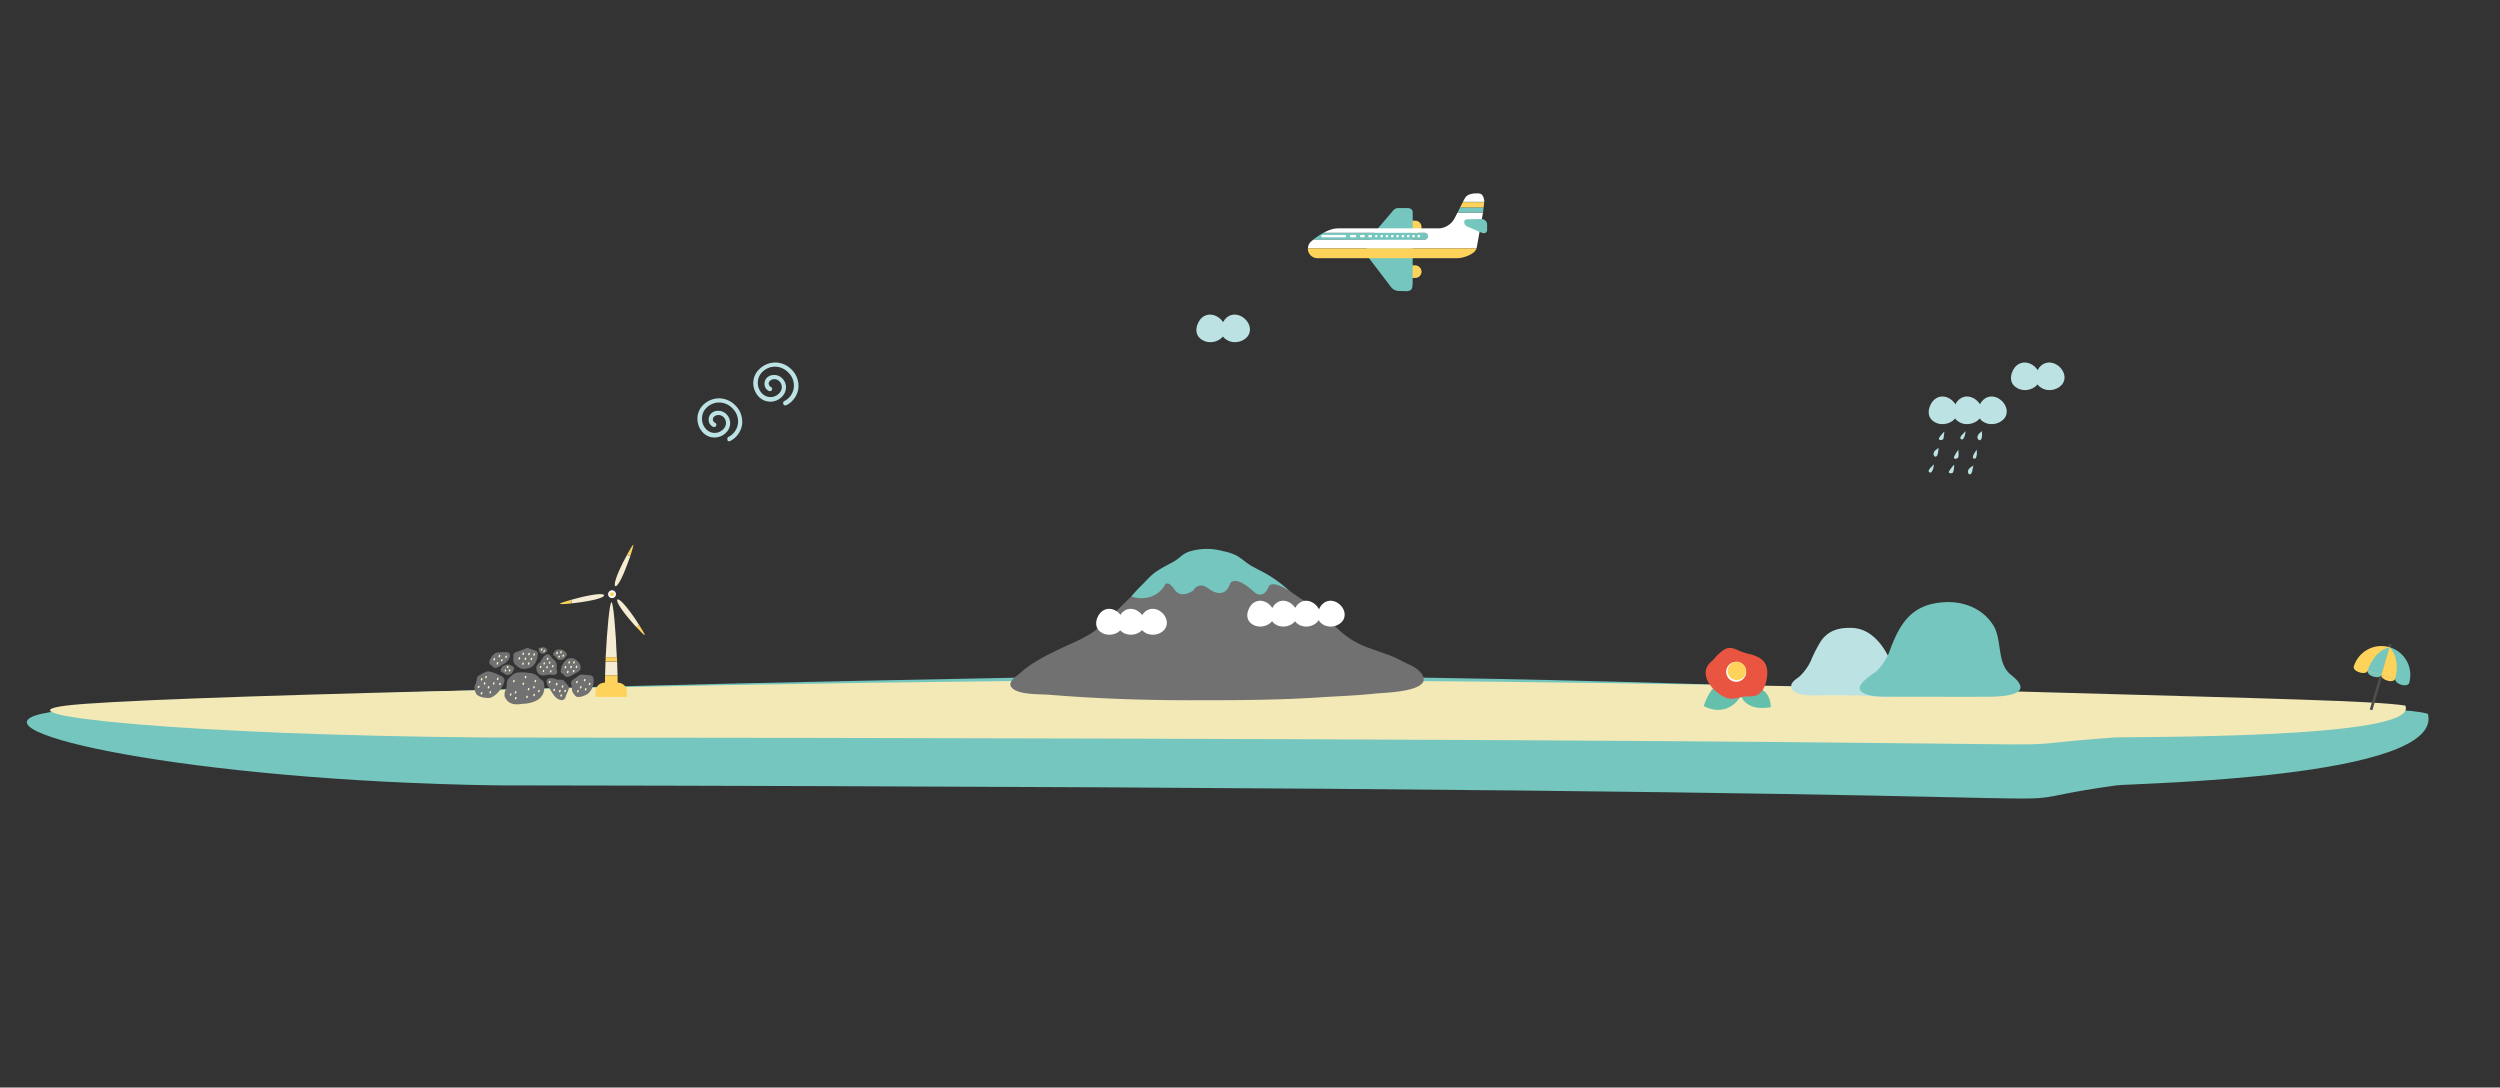 <svg xmlns="http://www.w3.org/2000/svg" viewBox="0 0 1200 522">
  <rect x="0" y="0" width="1200" height="522" fill="#333333" stroke="none"/>
  <defs>
    <style>
      .cls-1 {
        fill: rgba(255,254,240,0);
      }

      .cls-2 {
        fill: #74c6be;
      }

      .cls-3 {
        fill: #f2e9b6;
      }

      .cls-4 {
        fill: #727171;
      }

      .cls-5 {
        fill: #fff;
      }

      .cls-6 {
        fill: #bce2e3;
      }

      .cls-7 {
        fill: #f5ecd3;
      }

      .cls-8 {
        fill: #fdd35c;
      }

      .cls-9 {
        fill: #fbf6d2;
      }

      .cls-10 {
        fill: #4d4d4d;
      }

      .cls-11 {
        fill: #64c0ab;
      }

      .cls-12 {
        fill: #ea5541;
      }
    </style>
  </defs>
  <g id="그룹_673" data-name="그룹 673" transform="translate(-100.233 -651)">
    <path id="패스_3035" data-name="패스 3035" class="cls-1" d="M0,0H1200V522H0Z" transform="translate(100.233 651)"/>
    <path id="패스_2891" data-name="패스 2891" class="cls-2" d="M500.951.2c-16.875.1-31.641.408-46.407.611C294.23,3.872,23.3,9.678-12.562,18.135c-35.86,8.354,70.245,32.1,217.9,34.342,906.631,1.334,681.091,13.55,778.123,0,6.953-.976,157.546-3.151,149.48-34.342-14.89-4.333-69.817-1.04-189.02-7.437C838.453,4.89,663.373-1.222,500.951.2Z" transform="translate(132.691 975.494)"/>
    <path id="패스_2890" data-name="패스 2890" class="cls-3" d="M502.181.1c-16.916.053-31.718.214-46.519.32C294.958,2.027,39.1,7.742,3.154,12.176c-35.947,4.38,54.681,14.159,202.7,15.334,908.836.7,682.748,7.1,780.016,0,6.969-.512,148.027,1.019,139.941-15.334-14.926-2.272-60.084-3.216-179.578-6.57C840.5,2.561,665-.644,502.181.1Z" transform="translate(128.947 977.494)"/>
    <g id="그룹_584" data-name="그룹 584" transform="translate(585.156 914.461)">
      <g id="그룹_581" data-name="그룹 581" transform="translate(0.043 0.012)">
        <path id="패스_3003" data-name="패스 3003" class="cls-4" d="M198.431,64.377a4.462,4.462,0,0,0-1.172-3.515c-2.409-3.125-5.729-3.971-9.114-5.794-5.663-2.994-6.38-2.864-12.434-5.078-2.278-.846-4.687-1.627-6.9-2.6a40.333,40.333,0,0,1-14.386-10.871c-4.947-5.989-14.256-10.546-20.441-15.3a44.52,44.52,0,0,0-9.83-6.184c-3.255-1.3-2.278-1.758-5.4-3.19-2.669-1.237-3.776-3.125-6.38-4.492C99.874.843,85.1,2.6,73.575,10.217,68.3,13.732,64.005,18.093,59.449,22.65,54.7,27.4,47.926,33.912,42.979,38.534c-4.947,4.557-12.043,7.291-18.032,10.09-6.965,3.32-14.191,6.77-19.92,11.913C3.4,61.969-1.157,64.768.34,67.242c2.539,4.166,13.931,3.58,17.9,3.906,22.589,1.888,45.7,2.669,68.352,2.669,20.506,0,41.206,0,61.712-1.367,8.918-.586,17.837-.846,26.755-1.823C178.381,70.236,197.129,69.976,198.431,64.377Z" transform="translate(-0.043 -1.176)"/>
        <path id="패스_3004" data-name="패스 3004" class="cls-2" d="M89.4,22.723c-.26.325,9.634,3.711,15.623-4.622,0,0,1.107-4.362,5.273,1.758,0,0,2.6,4.231,8.723.13,0,0,2.409-4.687,7.356-.911,0,0,7.551,6.119,10.35-2.474,0,0,2.083-4.362,10.806,3.45,0,0,4.622,5.338,7.681-1.823,0,0,.716-3.776,9.83,1.823A60.758,60.758,0,0,0,151.7,10.68c-1.367-.651-3.841-2.018-5.143-2.734-2.213-1.367-4.1-3.125-6.314-4.492A23.635,23.635,0,0,0,133.4,1.111a28.5,28.5,0,0,0-16.339.2c-3.58,1.237-4.557,3.255-7.877,5.078-2.734,1.5-5.078,2.6-7.681,4.362-2.994,1.953-5.012,4.557-7.551,7.03A55.451,55.451,0,0,0,89.4,22.723Z" transform="translate(-31.228 -0.012)"/>
      </g>
      <g id="그룹_582" data-name="그룹 582" transform="translate(41.237 28.764)">
        <path id="패스_3005" data-name="패스 3005" class="cls-5" d="M75.742,53.371c-1.562,2.864-6.054,4.3-9.569,2.409-4.882-2.669-2.474-8.463-.26-10.22,5.143-4.362,12.694,2.539,9.83,7.812" transform="translate(-63.323 -44.179)"/>
        <path id="패스_3006" data-name="패스 3006" class="cls-5" d="M91.642,53.371c-1.562,2.864-6.054,4.3-9.569,2.409-4.882-2.669-2.474-8.463-.26-10.22,5.078-4.362,12.694,2.539,9.83,7.812" transform="translate(-68.873 -44.179)"/>
        <path id="패스_3007" data-name="패스 3007" class="cls-5" d="M107.842,53.371c-1.562,2.864-6.054,4.3-9.569,2.409-4.882-2.669-2.474-8.463-.26-10.22,5.143-4.362,12.694,2.539,9.83,7.812" transform="translate(-74.527 -44.179)"/>
      </g>
      <g id="그룹_583" data-name="그룹 583" transform="translate(113.775 24.884)">
        <path id="패스_3008" data-name="패스 3008" class="cls-5" d="M187.088,47.385c-1.562,2.8-6.054,4.3-9.5,2.409-4.882-2.669-2.409-8.4-.26-10.22,5.078-4.3,12.629,2.539,9.765,7.812" transform="translate(-174.755 -38.219)"/>
        <path id="패스_3009" data-name="패스 3009" class="cls-5" d="M204.088,47.385c-1.562,2.8-6.054,4.3-9.5,2.409-4.882-2.669-2.409-8.4-.26-10.22,5.012-4.3,12.564,2.539,9.765,7.812" transform="translate(-180.688 -38.219)"/>
        <path id="패스_3010" data-name="패스 3010" class="cls-5" d="M220.977,47.385c-1.562,2.8-6.054,4.3-9.5,2.409-4.882-2.669-2.474-8.4-.26-10.22,5.078-4.3,12.629,2.539,9.765,7.812" transform="translate(-186.576 -38.219)"/>
        <path id="패스_3011" data-name="패스 3011" class="cls-5" d="M238.977,47.385c-1.562,2.8-6.054,4.3-9.5,2.409-4.882-2.669-2.474-8.4-.26-10.22,5.078-4.3,12.629,2.539,9.765,7.812" transform="translate(-192.858 -38.219)"/>
      </g>
    </g>
    <g id="그룹_461" data-name="그룹 461" transform="translate(1025.931 825)">
      <g id="그룹_459" data-name="그룹 459">
        <path id="패스_2427" data-name="패스 2427" class="cls-6" d="M13.3,26.1c-1.7,3-6.5,4.6-10.2,2.6-5.2-2.8-2.6-9-.3-10.9,5.4-4.7,13.5,2.7,10.5,8.3"/>
        <path id="패스_2428" data-name="패스 2428" class="cls-6" d="M25.1,26.1c-1.7,3-6.5,4.6-10.2,2.6-5.2-2.8-2.6-9-.3-10.9,5.4-4.7,13.5,2.7,10.5,8.3"/>
        <path id="패스_2429" data-name="패스 2429" class="cls-6" d="M36.9,26.1c-1.7,3-6.5,4.6-10.2,2.6-5.2-2.8-2.6-9-.3-10.9,5.4-4.7,13.5,2.7,10.5,8.3"/>
        <path id="패스_2430" data-name="패스 2430" class="cls-6" d="M16.7,36.6l-.2.2a.791.791,0,0,1-1.2-.9,4.177,4.177,0,0,1,1.1-1.5,17.383,17.383,0,0,0,1.3-1.5c-.1.1,0,.4,0,.5a5.853,5.853,0,0,1-.2,1.3,5.449,5.449,0,0,1-.8,1.9"/>
        <path id="패스_2431" data-name="패스 2431" class="cls-6" d="M25.9,32.8c-1.1.9-2.5,1.7-2.4,3.3a1.4,1.4,0,0,0,.9,1.2c1.3.1,1.3-2.2,1.3-2.9-.1-.4-.1-1.4.2-1.6"/>
        <path id="패스_2432" data-name="패스 2432" class="cls-6" d="M7.6,33.2c0-.3-2.5,2.7-2.6,3.1-.4,1.1,1.5,1.2,2,.5.4-.6.4-2.1.6-3.6"/>
        <path id="패스_2433" data-name="패스 2433" class="cls-6" d="M22.8,45.7c-.1.1-.1.2-.2.2a.734.734,0,0,1-1.3-.6,3.63,3.63,0,0,1,.7-1.7,16.179,16.179,0,0,0,1-1.8c0,.1.1.4.1.5a5.7,5.7,0,0,1,.1,1.3,7.117,7.117,0,0,1-.4,2.1"/>
        <path id="패스_2434" data-name="패스 2434" class="cls-6" d="M5,40.9c-1.2.8-2.6,1.5-2.6,3.1,0,.4.4,1.2.8,1.2,1.2.2,1.4-2.1,1.5-2.8,0-.2,0-1.3.3-1.5"/>
        <path id="패스_2435" data-name="패스 2435" class="cls-6" d="M14.3,41.9a16.793,16.793,0,0,0-2.1,3.5c-.2,1.2,1.6.9,2,.2.4-.8.2-2.3.1-3.7"/>
        <path id="패스_2436" data-name="패스 2436" class="cls-6" d="M1.5,52.5l-.2.2a.791.791,0,0,1-1.2-.9,4.177,4.177,0,0,1,1.1-1.5,17.383,17.383,0,0,0,1.3-1.5c-.1.1,0,.4,0,.5a5.853,5.853,0,0,1-.2,1.3,4.552,4.552,0,0,1-.8,1.9"/>
        <path id="패스_2437" data-name="패스 2437" class="cls-6" d="M21.7,49.4c-1.2.7-2.7,1.4-2.8,3,0,.4.3,1.2.7,1.3,1.2.2,1.5-2,1.6-2.7.1-.3.2-1.4.5-1.6"/>
        <path id="패스_2438" data-name="패스 2438" class="cls-6" d="M12.3,49.1c0-.3-2.4,2.8-2.5,3.2-.4,1.1,1.5,1.1,2,.4a11.066,11.066,0,0,0,.5-3.6"/>
      </g>
      <g id="그룹_460" data-name="그룹 460">
        <path id="패스_2439" data-name="패스 2439" class="cls-6" d="M52.8,9.8c-1.7,3-6.5,4.6-10.2,2.5-5.2-2.8-2.6-9-.3-10.9,5.5-4.5,13.6,2.8,10.5,8.4"/>
        <path id="패스_2440" data-name="패스 2440" class="cls-6" d="M64.6,9.8c-1.7,3-6.5,4.6-10.2,2.5-5.2-2.8-2.6-9-.3-10.9,5.5-4.5,13.6,2.8,10.5,8.4"/>
      </g>
    </g>
    <g id="그룹_488" data-name="그룹 488" transform="translate(434.807 825)">
      <g id="그룹_486" data-name="그룹 486">
        <path id="패스_2636" data-name="패스 2636" class="cls-6" d="M42.4,20.6a.9.9,0,0,0,.5-.1,10.76,10.76,0,0,0,5.7-7.7,10.987,10.987,0,0,0-3.2-9.4A10.987,10.987,0,0,0,37.5,0h0a11.113,11.113,0,0,0-7.6,3.2A9.074,9.074,0,0,0,27,10.1a9.633,9.633,0,0,0,3.1,6.8,7.748,7.748,0,0,0,10.6-.4,6.423,6.423,0,0,0,2-4.4,6.029,6.029,0,0,0-1.8-4.5A5.347,5.347,0,0,0,36.8,6a4.6,4.6,0,0,0-3.6,1.7,4.279,4.279,0,0,0-.7,3.5,3.575,3.575,0,0,0,2.1,2.5,1.158,1.158,0,0,0,1.4-.6,1.158,1.158,0,0,0-.6-1.4,1.622,1.622,0,0,1-.9-1.1A1.579,1.579,0,0,1,34.8,9a3.215,3.215,0,0,1,2.1-1,3.541,3.541,0,0,1,2.6,1,4,4,0,0,1,1.2,2.9,4.22,4.22,0,0,1-1.4,3,5.592,5.592,0,0,1-7.7.3,6.968,6.968,0,0,1-2.4-5.3,7.009,7.009,0,0,1,2.1-5.3A8.483,8.483,0,0,1,37.4,2h0a8.96,8.96,0,0,1,6.4,2.8,8.686,8.686,0,0,1,2.6,7.6,8.305,8.305,0,0,1-4.5,6.1,1.15,1.15,0,0,0-.5,1.4A1.041,1.041,0,0,0,42.4,20.6Z"/>
      </g>
      <g id="그룹_487" data-name="그룹 487">
        <path id="패스_2637" data-name="패스 2637" class="cls-6" d="M15.4,37.8a.9.9,0,0,0,.5-.1A10.76,10.76,0,0,0,21.6,30a10.987,10.987,0,0,0-3.2-9.4,10.987,10.987,0,0,0-7.9-3.4h0a11.113,11.113,0,0,0-7.6,3.2A9.266,9.266,0,0,0,.2,27.3a9.633,9.633,0,0,0,3.1,6.8,7.748,7.748,0,0,0,10.6-.4,6.423,6.423,0,0,0,2-4.4,6.029,6.029,0,0,0-1.8-4.5A5.347,5.347,0,0,0,10,23.2a4.6,4.6,0,0,0-3.6,1.7,4.279,4.279,0,0,0-.7,3.5,3.575,3.575,0,0,0,2.1,2.5,1.077,1.077,0,0,0,.8-2,1.622,1.622,0,0,1-.9-1.1A1.579,1.579,0,0,1,8,26.2a3.215,3.215,0,0,1,2.1-1,3.541,3.541,0,0,1,2.6,1,4,4,0,0,1,1.2,2.9,4.22,4.22,0,0,1-1.4,3,5.592,5.592,0,0,1-7.7.3,6.968,6.968,0,0,1-2.4-5.3,7.009,7.009,0,0,1,2.1-5.3,8.483,8.483,0,0,1,6.1-2.6h0A8.96,8.96,0,0,1,17,22a8.686,8.686,0,0,1,2.6,7.6,8.305,8.305,0,0,1-4.5,6.1,1.15,1.15,0,0,0-.5,1.4A.709.709,0,0,0,15.4,37.8Z"/>
      </g>
    </g>
    <g id="그룹_571" data-name="그룹 571" transform="translate(960.01 940.017)">
      <path id="패스_2892" data-name="패스 2892" class="cls-6" d="M9.5,28a24.153,24.153,0,0,1-5.4,7.6c-1.5,1.3-4.3,2.7-4.1,5,.5,5,11.9,4.1,15,4.1,6,0,12,0,18,.1,6.1,0,13.8,2,19.4-1,5.8-3.1-2.2-8.4-3.4-12C46.3,23.7,40,13,29.6,12.4c-6.4-.3-11.7,1-15.4,6.4A66.658,66.658,0,0,0,9.5,28Z"/>
      <path id="패스_2893" data-name="패스 2893" class="cls-2" d="M47.5,22.8a26.55,26.55,0,0,1-6.3,10.1c-1.9,1.8-12.4,7.6-6.6,10.7,4,2.1,10.2,1.7,14.6,1.8,1.8.1,3.7,0,5.5,0,13.7,0,27.3.1,41,0,6.3-.1,22-.9,9.9-10.4-7.1-5.5-4.2-16.6-8.5-23.7C92.3,3.4,83.4-.3,74.3,0,58.9.6,52.6,8.9,47.5,22.8Z"/>
    </g>
    <g id="그룹_574" data-name="그룹 574" transform="translate(369.002 912.476)">
      <path id="패스_2894" data-name="패스 2894" class="cls-5" d="M35.128,30.833a1.882,1.882,0,1,0,.927,2.495A1.906,1.906,0,0,0,35.128,30.833Z" transform="translate(-9.327 -8.81)"/>
      <path id="패스_2895" data-name="패스 2895" class="cls-7" d="M44.064,41.863c-3.635-4.775-5.06-5.274-5.417-4.989s-.214,1.782,3.421,6.557c1.711,2.209,3.849,4.7,5.631,6.7l1.354-1.069A81.1,81.1,0,0,0,44.064,41.863Z" transform="translate(-11.065 -10.575)"/>
      <path id="패스_2896" data-name="패스 2896" class="cls-7" d="M33.58,38.7c-.855,0-2.138,13.186-2.78,26.514h5.346C35.647,51.886,34.435,38.7,33.58,38.7Z" transform="translate(-8.848 -11.118)"/>
      <path id="패스_2897" data-name="패스 2897" class="cls-7" d="M30.4,85.257h5.987c-.071-2.138-.143-4.348-.214-6.557H30.614C30.543,80.838,30.471,83.119,30.4,85.257Z" transform="translate(-8.733 -22.608)"/>
      <path id="패스_2898" data-name="패스 2898" class="cls-7" d="M38.9,14.64c-2.352,5.488-2.138,6.985-1.711,7.2s1.639-.641,4.063-6.2c1.069-2.566,2.209-5.631,3.136-8.2L42.822,6.8C41.468,9.152,40.042,12.074,38.9,14.64Z" transform="translate(-10.607 -1.954)"/>
      <path id="패스_2899" data-name="패스 2899" class="cls-7" d="M16.481,36.425c5.916-1.14,6.985-2.209,6.914-2.637s-1.5-1-7.341.143c-2.708.5-5.916,1.354-8.553,2.067l.356,1.711C10.494,37.423,13.772,36.924,16.481,36.425Z" transform="translate(-2.155 -9.555)"/>
      <g id="그룹_573" data-name="그룹 573" transform="translate(-0.002 -0.003)">
        <g id="그룹_572" data-name="그룹 572">
          <path id="패스_2900" data-name="패스 2900" class="cls-8" d="M39.039,99.814V97.248A4.32,4.32,0,0,0,34.691,92.9H28.348A4.32,4.32,0,0,0,24,97.248v2.495H39.039Z" transform="translate(-6.893 -26.685)"/>
          <path id="패스_2901" data-name="패스 2901" class="cls-8" d="M55.463,58.889c.214-.143-1-2.281-2.708-4.989L51.4,54.969C53.538,57.321,55.32,59.032,55.463,58.889Z" transform="translate(-14.764 -15.482)"/>
          <path id="패스_2902" data-name="패스 2902" class="cls-8" d="M30.3,93.673h6.13c0-1.853,0-3.778-.071-5.773H30.371C30.3,89.9,30.3,91.82,30.3,93.673Z" transform="translate(-8.702 -25.248)"/>
          <path id="패스_2903" data-name="패스 2903" class="cls-8" d="M30.771,75.8c0,.641-.071,1.354-.071,2h5.559c0-.641-.071-1.354-.071-2Z" transform="translate(-8.817 -21.773)"/>
          <path id="패스_2904" data-name="패스 2904" class="cls-8" d="M48.194,0c-.214-.071-1.5,2-2.994,4.775l1.568.641C47.766,2.423,48.407.071,48.194,0Z" transform="translate(-12.983 0.003)"/>
          <path id="패스_2905" data-name="패스 2905" class="cls-8" d="M0,39.024c.071.214,2.495.143,5.631-.214L5.274,37.1C2.28,37.955-.072,38.739,0,39.024Z" transform="translate(0.002 -10.656)"/>
        </g>
        <path id="패스_2906" data-name="패스 2906" class="cls-8" d="M35.05,32.067a.973.973,0,1,0,.5,1.283A.967.967,0,0,0,35.05,32.067Z" transform="translate(-9.675 -9.186)"/>
      </g>
    </g>
    <g id="그룹_577" data-name="그룹 577" transform="translate(328.009 961.727)">
      <g id="그룹_575" data-name="그룹 575" transform="translate(-0.009 -0.039)">
        <path id="패스_2907" data-name="패스 2907" class="cls-4" d="M28.253,15.8h-.3c-.835.076-1.67,0-2.506.076-1.67.152-3.037,1.367-4.252,2.581a4.075,4.075,0,0,0-1.139,2.885,7.418,7.418,0,0,1-.911,3.644,5.556,5.556,0,0,0-.076,2.506,6.281,6.281,0,0,0,.683,1.215,5.349,5.349,0,0,0,3.72,2.354,12.411,12.411,0,0,0,4.1-.152s12.68.228,10.174-10.4c-.152-.759-1.519-1.291-2.05-1.9A6.4,6.4,0,0,0,30.607,16.1C29.772,16.028,29.089,15.8,28.253,15.8Z" transform="translate(-4.558 -3.774)"/>
        <path id="패스_2908" data-name="패스 2908" class="cls-4" d="M10.973,9.908c1.215,1.67,3.113-.076,5.315-1.215,1.9-.987,4.024-3.872,2.43-5.315-.531-.531-2.581-.38-3.644-.3C13.63,3.3,13.023,3,12.187,3.53A7,7,0,0,0,9.91,6.188a2.746,2.746,0,0,0-.531,2.126C9.53,9.149,10.517,9.3,10.973,9.908Z" transform="translate(-2.234 -0.691)"/>
        <path id="패스_2909" data-name="패스 2909" class="cls-4" d="M56.163,15c1.443,1.974,3.72-.076,6.378-1.443,2.278-1.139,1.822-3.644-.076-5.391a3.966,3.966,0,0,0-4.935-.835,7.992,7.992,0,0,0-3.037,6.226C54.645,14.013,55.936,14.7,56.163,15Z" transform="translate(-13.107 -1.608)"/>
        <path id="패스_2910" data-name="패스 2910" class="cls-4" d="M12.905,17.478c-1.746-.911-5.846-2.657-6.985-2.2A21,21,0,0,0,1.82,17.4c-1.063.683-.683,3.113-1.443,4.024s-.3,3.568.531,4.707c1.139,1.594,5.543,2.126,6.833,1.67,2.809-.987,5.543-4.4,6.53-7.593C14.651,18.921,13.968,18.086,12.905,17.478Z" transform="translate(0.009 -3.63)"/>
        <path id="패스_2911" data-name="패스 2911" class="cls-4" d="M54.691,28.461c.456-1.594,1.974-4.024,1.443-4.935a18,18,0,0,0-2.43-2.961c-.759-.683-2.657,0-3.568-.531-.911-.456-3.493-.911-4.252,0-1.139,1.215.683,3.8,1.291,4.783,1.291,2.126,2.809,5.011,5.618,5.239A2.014,2.014,0,0,0,54.691,28.461Z" transform="translate(-10.951 -4.666)"/>
        <path id="패스_2912" data-name="패스 2912" class="cls-4" d="M34.753,1.556C33.234,1.176,31.336.037,30.5.645c-.987.683-4.783,1.519-5.618,2.354-.456.456-.3,1.291-.3,1.9a9.949,9.949,0,0,0,0,2.126,3.307,3.307,0,0,0,1.215,1.67c1.215,1.063,2.126,1.822,3.872,1.746A7.887,7.887,0,0,0,33.158,9.6c2.05-1.291,2.885-3.493,3.113-6.15C36.423,2.391,35.74,1.783,34.753,1.556Z" transform="translate(-5.894 -0.083)"/>
        <path id="패스_2913" data-name="패스 2913" class="cls-4" d="M69.808,17.52c-1.67-.076-4.252-.607-5.011.152-.911.911-2.961,1.822-3.644,2.885-.531.835.531,2.581.3,3.568s1.063,3.037,2.05,3.644c1.443.835,5.011-.759,5.846-1.519a8.333,8.333,0,0,0,2.43-7.137C71.63,17.976,70.795,17.6,69.808,17.52Z" transform="translate(-14.679 -4.127)"/>
        <path id="패스_2914" data-name="패스 2914" class="cls-4" d="M48.965,12.143s.759,2.43-2.126,2.126a9.008,9.008,0,0,0-3.189.076,3.577,3.577,0,0,1-2.657-.076,3.381,3.381,0,0,1-1.9-3.037c-.152-1.367.759-2.2,1.67-2.961a3.738,3.738,0,0,0,.759-1.139c.531-.987,1.67-2.657,2.885-2.733.911-.076,1.519.759,1.974,1.519.835.987,2.126,1.746,2.43,3.113C48.965,10.017,48.661,11.232,48.965,12.143Z" transform="translate(-9.401 -1.028)"/>
        <path id="패스_2915" data-name="패스 2915" class="cls-4" d="M43.619,2.648c.3-.228.607-.3.835-.683A.923.923,0,0,0,44.53.9a3.406,3.406,0,0,0-.987-.759A1.886,1.886,0,0,0,42.1.066c-.3.076-1.291.076-1.443.38-.456.607.38,2.126.683,2.278a1.83,1.83,0,0,0,1.139.3A1.38,1.38,0,0,0,43.543,2.8C43.543,2.724,43.619,2.724,43.619,2.648Z" transform="translate(-9.749 0.039)"/>
        <path id="패스_2916" data-name="패스 2916" class="cls-4" d="M17.031,12.343a2.223,2.223,0,0,0-.531,1.215,1.012,1.012,0,0,0,.759,1.063c.607.152,1.822,1.367,2.506,1.291a4.782,4.782,0,0,0,2.05-.759,7.307,7.307,0,0,0,1.215-2.43c.076-.835-2.354-1.822-2.809-1.822a4.887,4.887,0,0,0-1.822.38c-.607.228-.987.3-1.215.835C17.107,12.191,17.107,12.267,17.031,12.343Z" transform="translate(-3.965 -2.594)"/>
        <path id="패스_2917" data-name="패스 2917" class="cls-4" d="M50.617,2.219c-.3.3-.683.531-.835.987a.924.924,0,0,0,.531,1.215c.607.3,1.443,1.822,2.05,1.9a4.4,4.4,0,0,0,2.2-.228,6.907,6.907,0,0,0,1.746-2.126c.3-.835-1.822-2.354-2.278-2.506a5.328,5.328,0,0,0-1.9-.076c-.607.076-.987.076-1.367.531C50.693,2.143,50.617,2.143,50.617,2.219Z" transform="translate(-11.964 -0.291)"/>
      </g>
      <g id="그룹_576" data-name="그룹 576" transform="translate(1.542 0.502)">
        <path id="패스_2918" data-name="패스 2918" class="cls-9" d="M30.488,10.739a.279.279,0,0,1-.228-.076.468.468,0,0,1-.076-.531A.375.375,0,0,0,30.26,9.9c0-.228.228-.3.38-.3.228,0,.3.228.3.38a1.45,1.45,0,0,1-.228.607C30.716,10.739,30.564,10.739,30.488,10.739Z" transform="translate(-8.799 -2.822)"/>
        <path id="패스_2919" data-name="패스 2919" class="cls-9" d="M28.088,7.339a.279.279,0,0,1-.228-.076.468.468,0,0,1-.076-.531c.076,0,.152-.152.152-.228,0-.228.228-.3.38-.3.228,0,.3.228.3.38a1.45,1.45,0,0,1-.228.607A.3.3,0,0,1,28.088,7.339Z" transform="translate(-8.221 -2.004)"/>
        <path id="패스_2920" data-name="패스 2920" class="cls-9" d="M34.188,4.639a.279.279,0,0,1-.228-.076.468.468,0,0,1-.076-.531c.076,0,.152-.152.152-.228,0-.228.228-.3.38-.3.228,0,.3.228.3.38a1.45,1.45,0,0,1-.228.607A.576.576,0,0,1,34.188,4.639Z" transform="translate(-9.69 -1.354)"/>
        <path id="패스_2921" data-name="패스 2921" class="cls-9" d="M43.812,2.739c-.076,0-.152,0-.152-.076-.152-.076-.152-.3-.076-.456.076-.076.076-.228.152-.3a.327.327,0,0,1,.3-.3c.152,0,.3.152.228.3a1.45,1.45,0,0,1-.228.607C43.964,2.739,43.888,2.739,43.812,2.739Z" transform="translate(-12.025 -0.896)"/>
        <path id="패스_2922" data-name="패스 2922" class="cls-9" d="M42.212,1.757c-.076,0-.152,0-.152-.076-.152-.076-.152-.3-.076-.456.076-.076.076-.228.152-.3,0-.152.152-.3.3-.228.152,0,.3.152.228.3a1.45,1.45,0,0,1-.228.607C42.364,1.681,42.288,1.757,42.212,1.757Z" transform="translate(-11.64 -0.673)"/>
        <path id="패스_2923" data-name="패스 2923" class="cls-9" d="M31.988,7.639a.279.279,0,0,1-.228-.076.468.468,0,0,1-.076-.531A.279.279,0,0,0,31.76,6.8c0-.228.228-.3.38-.3.228,0,.3.228.3.38a1.45,1.45,0,0,1-.228.607C32.216,7.639,32.064,7.639,31.988,7.639Z" transform="translate(-9.16 -2.076)"/>
        <path id="패스_2924" data-name="패스 2924" class="cls-9" d="M30.588,4.439a.279.279,0,0,1-.228-.076.468.468,0,0,1-.076-.531A.279.279,0,0,0,30.36,3.6c0-.228.228-.3.38-.3.228,0,.3.228.3.38a1.45,1.45,0,0,1-.228.607C30.816,4.439,30.74,4.439,30.588,4.439Z" transform="translate(-8.823 -1.306)"/>
        <path id="패스_2925" data-name="패스 2925" class="cls-9" d="M14.288,10.533a.279.279,0,0,1-.228-.076.468.468,0,0,1-.076-.531A.375.375,0,0,0,14.06,9.7c0-.228.228-.38.38-.3.228,0,.38.228.3.38a1.45,1.45,0,0,1-.228.607C14.44,10.533,14.364,10.533,14.288,10.533Z" transform="translate(-4.899 -2.768)"/>
        <path id="패스_2926" data-name="패스 2926" class="cls-9" d="M12.288,7.939a.279.279,0,0,1-.228-.076.468.468,0,0,1-.076-.531A.279.279,0,0,0,12.06,7.1c0-.228.228-.3.38-.3.228,0,.3.228.3.38a1.45,1.45,0,0,1-.228.607C12.516,7.863,12.44,7.939,12.288,7.939Z" transform="translate(-4.418 -2.148)"/>
        <path id="패스_2927" data-name="패스 2927" class="cls-9" d="M15.588,5.939a.279.279,0,0,1-.228-.076.468.468,0,0,1-.076-.531A.279.279,0,0,0,15.36,5.1c0-.228.228-.3.38-.3.228,0,.3.228.3.38a1.45,1.45,0,0,1-.228.607C15.816,5.863,15.74,5.939,15.588,5.939Z" transform="translate(-5.212 -1.667)"/>
        <path id="패스_2928" data-name="패스 2928" class="cls-9" d="M19.788,6.439a.279.279,0,0,1-.228-.076.468.468,0,0,1-.076-.531A.279.279,0,0,0,19.56,5.6c0-.228.228-.3.38-.3.228,0,.3.228.3.38a1.45,1.45,0,0,1-.228.607C19.94,6.439,19.864,6.439,19.788,6.439Z" transform="translate(-6.223 -1.787)"/>
        <path id="패스_2929" data-name="패스 2929" class="cls-9" d="M17.088,8.539a.279.279,0,0,1-.228-.076.468.468,0,0,1-.076-.531A.279.279,0,0,0,16.86,7.7c0-.228.228-.3.38-.3.228,0,.3.228.3.38a1.45,1.45,0,0,1-.228.607C17.24,8.539,17.164,8.539,17.088,8.539Z" transform="translate(-5.573 -2.293)"/>
        <path id="패스_2930" data-name="패스 2930" class="cls-9" d="M37.388,25.639a.279.279,0,0,1-.228-.076.468.468,0,0,1-.076-.531.279.279,0,0,0,.076-.228c0-.228.228-.3.38-.3.228,0,.3.228.3.38a1.45,1.45,0,0,1-.228.607C37.616,25.563,37.464,25.639,37.388,25.639Z" transform="translate(-10.46 -6.41)"/>
        <path id="패스_2931" data-name="패스 2931" class="cls-9" d="M22.688,30.239a.279.279,0,0,1-.228-.076.468.468,0,0,1-.076-.531.279.279,0,0,0,.076-.228c0-.228.228-.3.38-.3.228,0,.3.228.3.38a1.45,1.45,0,0,1-.228.607C22.916,30.163,22.84,30.239,22.688,30.239Z" transform="translate(-6.921 -7.517)"/>
        <path id="패스_2932" data-name="패스 2932" class="cls-9" d="M40.488,28.039a.279.279,0,0,1-.228-.076.468.468,0,0,1-.076-.531.279.279,0,0,0,.076-.228c0-.228.228-.3.38-.3.228,0,.3.228.3.38a1.45,1.45,0,0,1-.228.607C40.64,28.039,40.564,28.039,40.488,28.039Z" transform="translate(-11.207 -6.987)"/>
        <path id="패스_2933" data-name="패스 2933" class="cls-9" d="M33.988,26.839a.279.279,0,0,1-.228-.076.468.468,0,0,1-.076-.531A.279.279,0,0,0,33.76,26c0-.228.228-.3.38-.3.228,0,.3.228.3.38a1.45,1.45,0,0,1-.228.607C34.216,26.763,34.064,26.839,33.988,26.839Z" transform="translate(-9.642 -6.698)"/>
        <path id="패스_2934" data-name="패스 2934" class="cls-9" d="M25.788,28.839a.279.279,0,0,1-.228-.076.468.468,0,0,1-.076-.531A.279.279,0,0,0,25.56,28c0-.228.228-.3.38-.3.228,0,.3.228.3.38a1.45,1.45,0,0,1-.228.607C25.94,28.839,25.864,28.839,25.788,28.839Z" transform="translate(-7.668 -7.18)"/>
        <path id="패스_2935" data-name="패스 2935" class="cls-9" d="M32.988,31.739a.279.279,0,0,1-.228-.076.468.468,0,0,1-.076-.531.279.279,0,0,0,.076-.228c0-.228.228-.3.38-.3.228,0,.3.228.3.38a1.45,1.45,0,0,1-.228.607C33.216,31.739,33.14,31.739,32.988,31.739Z" transform="translate(-9.401 -7.878)"/>
        <path id="패스_2936" data-name="패스 2936" class="cls-9" d="M32.088,19.239a.279.279,0,0,1-.228-.076.468.468,0,0,1-.076-.531.279.279,0,0,0,.076-.228c0-.228.228-.3.38-.3.228,0,.3.228.3.38a1.45,1.45,0,0,1-.228.607C32.316,19.163,32.164,19.239,32.088,19.239Z" transform="translate(-9.184 -4.869)"/>
        <path id="패스_2937" data-name="패스 2937" class="cls-9" d="M25.888,32.539a.279.279,0,0,1-.228-.076.468.468,0,0,1-.076-.531.279.279,0,0,0,.076-.228c0-.228.228-.3.38-.3.228,0,.3.228.3.38a1.45,1.45,0,0,1-.228.607C26.116,32.539,25.964,32.539,25.888,32.539Z" transform="translate(-7.692 -8.071)"/>
        <path id="패스_2938" data-name="패스 2938" class="cls-9" d="M24.688,21.739a.279.279,0,0,1-.228-.076.468.468,0,0,1-.076-.531.279.279,0,0,0,.076-.228c0-.228.228-.3.38-.3.228,0,.3.228.3.38a1.45,1.45,0,0,1-.228.607C24.916,21.739,24.84,21.739,24.688,21.739Z" transform="translate(-7.403 -5.471)"/>
        <path id="패스_2939" data-name="패스 2939" class="cls-9" d="M37.488,30.539a.279.279,0,0,1-.228-.076.468.468,0,0,1-.076-.531.279.279,0,0,0,.076-.228c0-.228.228-.3.38-.3.228,0,.3.228.3.38a1.45,1.45,0,0,1-.228.607C37.716,30.463,37.564,30.539,37.488,30.539Z" transform="translate(-10.484 -7.589)"/>
        <path id="패스_2940" data-name="패스 2940" class="cls-9" d="M35.788,7.739a.279.279,0,0,1-.228-.076.468.468,0,0,1-.076-.531A.375.375,0,0,0,35.56,6.9c0-.228.228-.3.38-.3.228,0,.3.228.3.38a1.45,1.45,0,0,1-.228.607C36.016,7.663,35.864,7.739,35.788,7.739Z" transform="translate(-10.075 -2.1)"/>
        <path id="패스_2941" data-name="패스 2941" class="cls-9" d="M37.488,4.933a.279.279,0,0,1-.228-.076.468.468,0,0,1-.076-.531A.279.279,0,0,0,37.26,4.1c0-.228.228-.38.38-.3.228,0,.3.228.3.38a1.45,1.45,0,0,1-.228.607C37.716,4.857,37.564,4.933,37.488,4.933Z" transform="translate(-10.484 -1.42)"/>
        <path id="패스_2942" data-name="패스 2942" class="cls-9" d="M34.088,10.633a.279.279,0,0,1-.228-.076.468.468,0,0,1-.076-.531A.279.279,0,0,0,33.86,9.8c0-.228.228-.38.38-.3.228,0,.3.228.3.38a1.45,1.45,0,0,1-.228.607C34.316,10.557,34.164,10.633,34.088,10.633Z" transform="translate(-9.666 -2.792)"/>
        <path id="패스_2943" data-name="패스 2943" class="cls-9" d="M43.412,15.363c-.076,0-.152,0-.152-.076-.152-.076-.152-.3-.076-.456a.279.279,0,0,0,.076-.228.3.3,0,0,1,.607,0,1.608,1.608,0,0,1-.228.531A.242.242,0,0,1,43.412,15.363Z" transform="translate(-11.929 -3.954)"/>
        <path id="패스_2944" data-name="패스 2944" class="cls-9" d="M41.512,12.763c-.076,0-.152,0-.152-.076-.152-.076-.152-.3-.076-.456A.279.279,0,0,0,41.36,12a.344.344,0,0,1,.683.076,1.608,1.608,0,0,1-.228.531C41.664,12.687,41.588,12.763,41.512,12.763Z" transform="translate(-11.472 -3.328)"/>
        <path id="패스_2945" data-name="패스 2945" class="cls-9" d="M45.988,7.663a.279.279,0,0,1-.228-.076c-.152-.076-.152-.3-.076-.456,0-.076.076-.152.076-.228a.344.344,0,0,1,.683.076,1.608,1.608,0,0,1-.228.531C46.14,7.587,46.064,7.663,45.988,7.663Z" transform="translate(-12.531 -2.1)"/>
        <path id="패스_2946" data-name="패스 2946" class="cls-9" d="M45.688,12.963a.279.279,0,0,1-.228-.076c-.152-.076-.152-.3-.076-.456,0-.076.076-.152.076-.228a.344.344,0,1,1,.683.076,1.608,1.608,0,0,1-.228.531C45.84,12.887,45.764,12.963,45.688,12.963Z" transform="translate(-12.459 -3.376)"/>
        <path id="패스_2947" data-name="패스 2947" class="cls-9" d="M47.288,10.063a.279.279,0,0,1-.228-.076c-.152-.076-.152-.3-.076-.456,0-.076.076-.152.076-.228a.344.344,0,0,1,.683.076,1.608,1.608,0,0,1-.228.531C47.44,9.987,47.364,10.063,47.288,10.063Z" transform="translate(-12.844 -2.678)"/>
        <path id="패스_2948" data-name="패스 2948" class="cls-9" d="M49.212,12.263c-.076,0-.152,0-.152-.076-.152-.076-.152-.3-.076-.456a.279.279,0,0,0,.076-.228.344.344,0,0,1,.683.076,1.608,1.608,0,0,1-.228.531A.394.394,0,0,1,49.212,12.263Z" transform="translate(-13.325 -3.208)"/>
        <path id="패스_2949" data-name="패스 2949" class="cls-9" d="M47.988,15.563a.279.279,0,0,1-.228-.076c-.152-.076-.152-.3-.076-.456,0-.076.076-.152.076-.228a.344.344,0,0,1,.683.076,1.608,1.608,0,0,1-.228.531C48.14,15.487,48.064,15.563,47.988,15.563Z" transform="translate(-13.012 -4.002)"/>
        <path id="패스_2950" data-name="패스 2950" class="cls-9" d="M43.888,10.563a.279.279,0,0,1-.228-.076c-.152-.076-.152-.3-.076-.456A.279.279,0,0,0,43.66,9.8a.344.344,0,0,1,.683.076,1.608,1.608,0,0,1-.228.531C44.04,10.487,43.964,10.563,43.888,10.563Z" transform="translate(-12.025 -2.798)"/>
        <path id="패스_2951" data-name="패스 2951" class="cls-9" d="M54.488,3.463a.279.279,0,0,1-.228-.076c-.152-.076-.152-.3-.076-.456A.279.279,0,0,0,54.26,2.7a.344.344,0,0,1,.683.076,1.608,1.608,0,0,1-.228.531C54.64,3.463,54.564,3.463,54.488,3.463Z" transform="translate(-14.577 -1.089)"/>
        <path id="패스_2952" data-name="패스 2952" class="cls-9" d="M53.212,6.2c-.076,0-.152,0-.152-.076a.264.264,0,0,1-.076-.38c0-.076.076-.152.076-.228a.266.266,0,0,1,.38-.228.347.347,0,0,1,.3.38,1.608,1.608,0,0,1-.228.531Z" transform="translate(-14.288 -1.781)"/>
        <path id="패스_2953" data-name="패스 2953" class="cls-9" d="M51.988,3.963a.279.279,0,0,1-.228-.076c-.152-.076-.152-.3-.076-.456A.279.279,0,0,0,51.76,3.2a.344.344,0,0,1,.683.076,1.608,1.608,0,0,1-.228.531C52.14,3.963,52.064,3.963,51.988,3.963Z" transform="translate(-13.975 -1.209)"/>
        <path id="패스_2954" data-name="패스 2954" class="cls-9" d="M55.812,5.663c-.076,0-.152,0-.152-.076-.152-.076-.152-.3-.076-.456A.279.279,0,0,0,55.66,4.9a.344.344,0,0,1,.683.076,1.608,1.608,0,0,1-.228.531C55.964,5.587,55.888,5.663,55.812,5.663Z" transform="translate(-14.914 -1.619)"/>
        <path id="패스_2955" data-name="패스 2955" class="cls-9" d="M20.788,12.863a.279.279,0,0,1-.228-.076c-.152-.076-.152-.3-.076-.456a.279.279,0,0,0,.076-.228.344.344,0,0,1,.683.076,1.608,1.608,0,0,1-.228.531C20.94,12.787,20.864,12.863,20.788,12.863Z" transform="translate(-6.464 -3.352)"/>
        <path id="패스_2956" data-name="패스 2956" class="cls-9" d="M19.312,14.981c-.076,0-.152,0-.152-.076-.152-.076-.152-.3-.076-.456,0-.076.076-.152.076-.228a.313.313,0,0,1,.607.152,1.608,1.608,0,0,1-.228.531A.765.765,0,0,1,19.312,14.981Z" transform="translate(-6.127 -3.875)"/>
        <path id="패스_2957" data-name="패스 2957" class="cls-9" d="M21.912,14.963c-.076,0-.152,0-.152-.076-.152-.076-.152-.3-.076-.456a.279.279,0,0,0,.076-.228.344.344,0,1,1,.683.076,1.608,1.608,0,0,1-.228.531C22.064,14.887,21.988,14.963,21.912,14.963Z" transform="translate(-6.753 -3.858)"/>
        <path id="패스_2958" data-name="패스 2958" class="cls-9" d="M38.288,21.739a.279.279,0,0,1-.228-.076.468.468,0,0,1-.076-.531.279.279,0,0,0,.076-.228c0-.228.228-.3.38-.3.228,0,.3.228.3.38a1.45,1.45,0,0,1-.228.607C38.516,21.739,38.364,21.739,38.288,21.739Z" transform="translate(-10.677 -5.471)"/>
        <path id="패스_2959" data-name="패스 2959" class="cls-9" d="M30.688,23.439a.279.279,0,0,1-.228-.076.468.468,0,0,1-.076-.531.279.279,0,0,0,.076-.228c0-.228.228-.3.38-.3.228,0,.3.228.3.38a1.45,1.45,0,0,1-.228.607C30.916,23.363,30.84,23.439,30.688,23.439Z" transform="translate(-8.847 -5.88)"/>
        <path id="패스_2960" data-name="패스 2960" class="cls-9" d="M58.788,15.933a.279.279,0,0,1-.228-.076.468.468,0,0,1-.076-.531.375.375,0,0,0,.076-.228c0-.228.228-.38.38-.3.228,0,.3.228.3.38a1.45,1.45,0,0,1-.228.607C59.016,15.933,58.94,15.933,58.788,15.933Z" transform="translate(-15.612 -4.068)"/>
        <path id="패스_2961" data-name="패스 2961" class="cls-9" d="M47.288,22.333a.279.279,0,0,1-.228-.076.468.468,0,0,1-.076-.531.375.375,0,0,0,.076-.228c0-.228.228-.38.38-.3.228,0,.38.228.3.38a1.45,1.45,0,0,1-.228.607C47.516,22.257,47.364,22.333,47.288,22.333Z" transform="translate(-12.844 -5.609)"/>
        <path id="패스_2962" data-name="패스 2962" class="cls-9" d="M57.288,12.939a.279.279,0,0,1-.228-.076.468.468,0,0,1-.076-.531.375.375,0,0,0,.076-.228c0-.228.228-.3.38-.3.228,0,.3.228.3.38a1.45,1.45,0,0,1-.228.607C57.516,12.863,57.44,12.939,57.288,12.939Z" transform="translate(-15.251 -3.352)"/>
        <path id="패스_2963" data-name="패스 2963" class="cls-9" d="M62.688,9.939a.279.279,0,0,1-.228-.076.468.468,0,0,1-.076-.531A.279.279,0,0,0,62.46,9.1c0-.228.228-.3.38-.3.228,0,.3.228.3.38a1.45,1.45,0,0,1-.228.607C62.916,9.939,62.84,9.939,62.688,9.939Z" transform="translate(-16.551 -2.63)"/>
        <path id="패스_2964" data-name="패스 2964" class="cls-9" d="M60.888,12.839a.279.279,0,0,1-.228-.076.468.468,0,0,1-.076-.531A.375.375,0,0,0,60.66,12c0-.228.228-.3.38-.3.228,0,.3.228.3.38a1.45,1.45,0,0,1-.228.607C61.04,12.839,60.964,12.839,60.888,12.839Z" transform="translate(-16.118 -3.328)"/>
        <path id="패스_2965" data-name="패스 2965" class="cls-9" d="M59.688,9.939a.279.279,0,0,1-.228-.076.468.468,0,0,1-.076-.531A.279.279,0,0,0,59.46,9.1c0-.228.228-.3.38-.3.228,0,.3.228.3.38a1.45,1.45,0,0,1-.228.607C59.916,9.863,59.84,9.939,59.688,9.939Z" transform="translate(-15.829 -2.63)"/>
        <path id="패스_2966" data-name="패스 2966" class="cls-9" d="M64.288,12.739a.279.279,0,0,1-.228-.076.468.468,0,0,1-.076-.531.375.375,0,0,0,.076-.228c0-.228.228-.3.38-.3.228,0,.3.228.3.38a1.45,1.45,0,0,1-.228.607C64.516,12.663,64.44,12.739,64.288,12.739Z" transform="translate(-16.936 -3.304)"/>
        <path id="패스_2967" data-name="패스 2967" class="cls-9" d="M62.488,15.433a.279.279,0,0,1-.228-.076.468.468,0,0,1-.076-.531.279.279,0,0,0,.076-.228c0-.228.228-.38.38-.3.228,0,.3.228.3.38a1.45,1.45,0,0,1-.228.607C62.716,15.357,62.64,15.433,62.488,15.433Z" transform="translate(-16.503 -3.948)"/>
        <path id="패스_2968" data-name="패스 2968" class="cls-9" d="M11.988,23.239a.279.279,0,0,1-.228-.076.468.468,0,0,1-.076-.531.375.375,0,0,0,.076-.228c0-.228.228-.3.38-.3.228,0,.3.228.3.38a1.45,1.45,0,0,1-.228.607C12.216,23.163,12.064,23.239,11.988,23.239Z" transform="translate(-4.345 -5.832)"/>
        <path id="패스_2969" data-name="패스 2969" class="cls-9" d="M4.288,20.639a.279.279,0,0,1-.228-.076.468.468,0,0,1-.076-.531A.375.375,0,0,0,4.06,19.8c0-.228.228-.3.38-.3.228,0,.3.228.3.38a1.45,1.45,0,0,1-.228.607C4.516,20.563,4.44,20.639,4.288,20.639Z" transform="translate(-2.492 -5.206)"/>
        <path id="패스_2970" data-name="패스 2970" class="cls-9" d="M15.888,23.539a.279.279,0,0,1-.228-.076.468.468,0,0,1-.076-.531.279.279,0,0,0,.076-.228c0-.228.228-.3.38-.3.228,0,.3.228.3.38a1.45,1.45,0,0,1-.228.607C16.04,23.463,15.964,23.539,15.888,23.539Z" transform="translate(-5.284 -5.904)"/>
        <path id="패스_2971" data-name="패스 2971" class="cls-9" d="M9.788,28.839a.279.279,0,0,1-.228-.076.468.468,0,0,1-.076-.531A.279.279,0,0,0,9.56,28c0-.228.228-.3.38-.3.228,0,.3.228.3.38a1.45,1.45,0,0,1-.228.607C10.016,28.839,9.864,28.839,9.788,28.839Z" transform="translate(-3.816 -7.18)"/>
        <path id="패스_2972" data-name="패스 2972" class="cls-9" d="M8.688,25.639a.279.279,0,0,1-.228-.076.468.468,0,0,1-.076-.531A.375.375,0,0,0,8.46,24.8c0-.228.228-.3.38-.3.228,0,.3.228.3.38a1.45,1.45,0,0,1-.228.607C8.916,25.563,8.84,25.639,8.688,25.639Z" transform="translate(-3.551 -6.41)"/>
        <path id="패스_2973" data-name="패스 2973" class="cls-9" d="M4.188,29.439a.279.279,0,0,1-.228-.076.468.468,0,0,1-.076-.531c.076-.076.076-.228.152-.228,0-.228.228-.3.38-.3.228,0,.3.228.3.38a1.45,1.45,0,0,1-.228.607A.576.576,0,0,1,4.188,29.439Z" transform="translate(-2.468 -7.324)"/>
        <path id="패스_2974" data-name="패스 2974" class="cls-9" d="M14.488,20.339a.279.279,0,0,1-.228-.076.468.468,0,0,1-.076-.531.279.279,0,0,0,.076-.228c0-.228.228-.3.38-.3.228,0,.3.228.3.38a1.45,1.45,0,0,1-.228.607C14.716,20.263,14.564,20.339,14.488,20.339Z" transform="translate(-4.947 -5.134)"/>
        <path id="패스_2975" data-name="패스 2975" class="cls-9" d="M7.088,19.239a.279.279,0,0,1-.228-.076.468.468,0,0,1-.076-.531A.279.279,0,0,0,6.86,18.4c0-.228.228-.3.38-.3.228,0,.3.228.3.38a1.45,1.45,0,0,1-.228.607C7.24,19.163,7.164,19.239,7.088,19.239Z" transform="translate(-3.166 -4.869)"/>
        <path id="패스_2976" data-name="패스 2976" class="cls-9" d="M6.188,23.239a.279.279,0,0,1-.228-.076.468.468,0,0,1-.076-.531A.375.375,0,0,0,5.96,22.4c0-.228.228-.3.38-.3.228,0,.3.228.3.38a1.45,1.45,0,0,1-.228.607C6.416,23.163,6.34,23.239,6.188,23.239Z" transform="translate(-2.949 -5.832)"/>
        <path id="패스_2977" data-name="패스 2977" class="cls-9" d="M2.388,25.363a.279.279,0,0,1-.228-.076c-.152-.076-.152-.3-.076-.456.076-.076.076-.228.152-.228,0-.228.228-.3.38-.3.228,0,.3.228.3.38a1.45,1.45,0,0,1-.228.607C2.616,25.363,2.54,25.363,2.388,25.363Z" transform="translate(-2.034 -6.361)"/>
        <path id="패스_2978" data-name="패스 2978" class="cls-9" d="M69.488,21.139a.279.279,0,0,1-.228-.076.468.468,0,0,1-.076-.531.279.279,0,0,0,.076-.228c0-.228.228-.3.38-.3.228,0,.3.228.3.38a1.45,1.45,0,0,1-.228.607C69.716,21.063,69.64,21.139,69.488,21.139Z" transform="translate(-18.188 -5.326)"/>
        <path id="패스_2979" data-name="패스 2979" class="cls-9" d="M72.588,23.533a.279.279,0,0,1-.228-.076.468.468,0,0,1-.076-.531.279.279,0,0,0,.076-.228c0-.228.228-.38.38-.3.228,0,.3.228.3.38a1.45,1.45,0,0,1-.228.607C72.816,23.457,72.74,23.533,72.588,23.533Z" transform="translate(-18.935 -5.898)"/>
        <path id="패스_2980" data-name="패스 2980" class="cls-9" d="M64.588,22.339a.279.279,0,0,1-.228-.076.468.468,0,0,1-.076-.531.279.279,0,0,0,.076-.228c0-.228.228-.3.38-.3.228,0,.3.228.3.38a1.45,1.45,0,0,1-.228.607C64.74,22.263,64.664,22.339,64.588,22.339Z" transform="translate(-17.009 -5.615)"/>
        <path id="패스_2981" data-name="패스 2981" class="cls-9" d="M65.188,28.139a.279.279,0,0,1-.228-.076.468.468,0,0,1-.076-.531.279.279,0,0,0,.076-.228c0-.228.228-.3.38-.3.228,0,.3.228.3.38a1.45,1.45,0,0,1-.228.607C65.416,28.139,65.264,28.139,65.188,28.139Z" transform="translate(-17.153 -7.011)"/>
        <path id="패스_2982" data-name="패스 2982" class="cls-9" d="M66.988,25.639a.279.279,0,0,1-.228-.076.468.468,0,0,1-.076-.531.279.279,0,0,0,.076-.228c0-.228.228-.3.38-.3.228,0,.3.228.3.38a1.45,1.45,0,0,1-.228.607C67.216,25.563,67.14,25.639,66.988,25.639Z" transform="translate(-17.586 -6.41)"/>
        <path id="패스_2983" data-name="패스 2983" class="cls-9" d="M70.088,26.939a.279.279,0,0,1-.228-.076.468.468,0,0,1-.076-.531.279.279,0,0,0,.076-.228c0-.228.228-.3.38-.3.228,0,.3.228.3.38a1.45,1.45,0,0,1-.228.607C70.316,26.863,70.24,26.939,70.088,26.939Z" transform="translate(-18.333 -6.723)"/>
        <path id="패스_2984" data-name="패스 2984" class="cls-9" d="M55.488,25.139a.279.279,0,0,1-.228-.076.468.468,0,0,1-.076-.531.279.279,0,0,0,.076-.228c0-.228.228-.3.38-.3.228,0,.3.228.3.38a1.45,1.45,0,0,1-.228.607C55.716,25.139,55.64,25.139,55.488,25.139Z" transform="translate(-14.818 -6.289)"/>
        <path id="패스_2985" data-name="패스 2985" class="cls-9" d="M53.688,28.039a.279.279,0,0,1-.228-.076.468.468,0,0,1-.076-.531c.076-.076.076-.228.152-.228,0-.228.228-.3.38-.3.228,0,.3.228.3.38a1.45,1.45,0,0,1-.228.607C53.84,28.039,53.764,28.039,53.688,28.039Z" transform="translate(-14.385 -6.987)"/>
        <path id="패스_2986" data-name="패스 2986" class="cls-9" d="M54.588,30.839a.279.279,0,0,1-.228-.076.468.468,0,0,1-.076-.531A.279.279,0,0,0,54.36,30c0-.228.228-.3.38-.3.228,0,.3.228.3.38a1.45,1.45,0,0,1-.228.607C54.74,30.763,54.664,30.839,54.588,30.839Z" transform="translate(-14.601 -7.661)"/>
        <path id="패스_2987" data-name="패스 2987" class="cls-9" d="M50.188,27.339a.279.279,0,0,1-.228-.076.468.468,0,0,1-.076-.531.279.279,0,0,0,.076-.228c0-.228.228-.3.38-.3.228,0,.3.228.3.38a1.45,1.45,0,0,1-.228.607C50.416,27.339,50.264,27.339,50.188,27.339Z" transform="translate(-13.542 -6.819)"/>
        <path id="패스_2988" data-name="패스 2988" class="cls-9" d="M51.688,23.639a.279.279,0,0,1-.228-.076.468.468,0,0,1-.076-.531c.076-.076.076-.228.152-.228,0-.228.228-.3.38-.3.228,0,.3.228.3.38a1.45,1.45,0,0,1-.228.607C51.916,23.639,51.84,23.639,51.688,23.639Z" transform="translate(-13.903 -5.928)"/>
        <path id="패스_2989" data-name="패스 2989" class="cls-9" d="M57.088,27.939a.279.279,0,0,1-.228-.076.468.468,0,0,1-.076-.531.375.375,0,0,0,.076-.228c0-.228.228-.3.38-.3.228,0,.3.228.3.38a1.45,1.45,0,0,1-.228.607C57.316,27.863,57.24,27.939,57.088,27.939Z" transform="translate(-15.203 -6.963)"/>
      </g>
    </g>
    <g id="그룹_579" data-name="그룹 579" transform="translate(1230.022 959.968)">
      <rect id="사각형_223" data-name="사각형 223" class="cls-10" width="32.9" height="1.3" transform="translate(7.698 31.6) rotate(-73.638)"/>
      <path id="패스_2990" data-name="패스 2990" class="cls-8" d="M6.7,13c-.3,1-2,1.4-3.8.8C1,13.3-.2,12.1,0,11.1c.3-1,2-1.4,3.8-.8C5.7,10.8,7,12,6.7,13Z"/>
      <path id="패스_2991" data-name="패스 2991" class="cls-2" d="M13.3,15c-.3,1-2,1.4-3.8.8C7.6,15.3,6.4,14,6.7,13s2-1.4,3.8-.8C12.3,12.7,13.6,14,13.3,15Z"/>
      <path id="패스_2992" data-name="패스 2992" class="cls-8" d="M19.9,16.9c-.3,1-2,1.4-3.8.8C14.3,17.2,13,16,13.3,15s2-1.4,3.8-.8C19,14.7,20.2,15.9,19.9,16.9Z"/>
      <path id="패스_2993" data-name="패스 2993" class="cls-2" d="M26.6,18.9c-.3,1-2,1.4-3.8.8-1.8-.5-3.1-1.8-2.8-2.8s2-1.4,3.8-.8C25.6,16.6,26.8,17.9,26.6,18.9Z"/>
      <g id="그룹_578" data-name="그룹 578">
        <path id="패스_2994" data-name="패스 2994" class="cls-8" d="M0,11.1,13.3,15,17.2,1.7A13.82,13.82,0,0,0,0,11.1Z"/>
        <path id="패스_2995" data-name="패스 2995" class="cls-2" d="M17.2,1.7,13.3,15l13.3,3.9A13.856,13.856,0,0,0,17.2,1.7Z"/>
      </g>
      <path id="패스_2996" data-name="패스 2996" class="cls-2" d="M6.7,13S9.2,3.7,17.2,1.7L13.3,15Z"/>
      <path id="패스_2997" data-name="패스 2997" class="cls-8" d="M19.9,16.9s2.9-9.2-2.7-15.2L13.3,15Z"/>
    </g>
    <g id="그룹_580" data-name="그룹 580" transform="translate(918 962.062)">
      <path id="패스_2998" data-name="패스 2998" class="cls-11" d="M32.2,28.4S33,15.9,17,18.6c0,0-.6,12.4,15.2,9.8"/>
      <path id="패스_2999" data-name="패스 2999" class="cls-11" d="M21,16.5S7,7.6,0,27.8c0,0,14,8.7,21-11.3"/>
      <path id="패스_3000" data-name="패스 3000" class="cls-12" d="M5.8,4.2a14.164,14.164,0,0,1-2,2.2C-3.7,12.5,5.2,22.1,11.3,24c2.4.8,4.4.1,6.9-.5,2.4-.6,5.7.2,7.8-1.1,3.6-2.1,4.8-8.1,4.5-11.7-.4-4.6-3.7-6.4-7.6-7.6a33.514,33.514,0,0,1-5.4-1.6C14.7.3,12.6-1,9.6.9A23.674,23.674,0,0,0,5.8,4.2Z"/>
      <path id="패스_3001" data-name="패스 3001" class="cls-5" d="M20.4,11.4a4.8,4.8,0,1,1-4.8-4.8A4.738,4.738,0,0,1,20.4,11.4Z"/>
      <path id="패스_3002" data-name="패스 3002" class="cls-8" d="M20.3,11a4.4,4.4,0,1,1-4.4-4.4A4.439,4.439,0,0,1,20.3,11Z"/>
    </g>
    <g id="그룹_587" data-name="그룹 587" transform="translate(728 743.851)">
      <path id="패스_3012" data-name="패스 3012" class="cls-8" d="M76.685,23.332a3.028,3.028,0,0,1-3.032,3.032H65.332A3.028,3.028,0,0,1,62.3,23.332h0A3.028,3.028,0,0,1,65.332,20.3h8.257a3.043,3.043,0,0,1,3.1,3.032Z" transform="translate(-22.113 -7.217)"/>
      <path id="패스_3013" data-name="패스 3013" class="cls-8" d="M76.685,56.532a3.028,3.028,0,0,1-3.032,3.032H65.332A3.028,3.028,0,0,1,62.3,56.532h0A3.028,3.028,0,0,1,65.332,53.5h8.257a3.127,3.127,0,0,1,3.1,3.032Z" transform="translate(-22.113 -19.001)"/>
      <path id="패스_3014" data-name="패스 3014" class="cls-2" d="M42.4,32.316,54.979,48.829A4.869,4.869,0,0,0,58.913,50.7c.774,0,1.548.065,2.9.065a4.266,4.266,0,0,0,2.645-.516,2.712,2.712,0,0,0,.774-1.806,7.9,7.9,0,0,0,.129-1.226v-27.8c0-2.129.064-4.322,0-6.515a1.757,1.757,0,0,0-.452-1.29,2.81,2.81,0,0,0-1.871-.71h-4.9a3.349,3.349,0,0,0-2.387,1.484L46.335,23.414Z" transform="translate(-15.05 -3.881)"/>
      <g id="그룹_585" data-name="그룹 585" transform="translate(2.709 -0.034)">
        <path id="패스_3015" data-name="패스 3015" class="cls-5" d="M125.334,2.052C124.56-.141,123.27-.077,121.4-.012a8.452,8.452,0,0,0-3.354.71c-1.29.581-1.935,2-2.516,3.1h0c-.065.065-.065.194-.129.258h10.256A7.591,7.591,0,0,0,125.334,2.052Z" transform="translate(-43.67 0.034)"/>
        <path id="패스_3016" data-name="패스 3016" class="cls-2" d="M57.353,29.3H8.973A31.116,31.116,0,0,0,4.2,32.525a1.884,1.884,0,0,0,.581.129H57.417a1.678,1.678,0,1,0-.065-3.354Z" transform="translate(-4.2 -10.378)"/>
        <path id="패스_3017" data-name="패스 3017" class="cls-2" d="M112.626,10.4c-.387.839-.839,1.677-1.226,2.516h12.256l.258-2.516Z" transform="translate(-42.25 -3.67)"/>
        <path id="패스_3018" data-name="패스 3018" class="cls-8" d="M124.589,9.016l.258-2.387V6.5H114.59c-.452.839-.9,1.677-1.29,2.516Z" transform="translate(-42.924 -2.285)"/>
      </g>
      <path id="패스_3019" data-name="패스 3019" class="cls-5" d="M21.869,31.476a.578.578,0,0,1-.581.581H10.581A.578.578,0,0,1,10,31.476h0a.578.578,0,0,1,.581-.581H21.289c.323-.065.581.258.581.581Z" transform="translate(-3.549 -10.975)"/>
      <path id="패스_3020" data-name="패스 3020" class="cls-5" d="M34.332,31.476a.578.578,0,0,1-.581.581H31.881a.578.578,0,0,1-.581-.581h0a.578.578,0,0,1,.581-.581h1.871c.323-.065.581.258.581.581Z" transform="translate(-11.11 -10.975)"/>
      <path id="패스_3021" data-name="패스 3021" class="cls-5" d="M41.122,31.476a.578.578,0,0,1-.581.581H39.381a.578.578,0,0,1-.581-.581h0a.578.578,0,0,1,.581-.581h1.161c.323-.065.581.258.581.581Z" transform="translate(-13.772 -10.975)"/>
      <path id="패스_3022" data-name="패스 3022" class="cls-5" d="M46.742,31.476a.578.578,0,0,1-.581.581h-.581A.578.578,0,0,1,45,31.476h0a.578.578,0,0,1,.581-.581h.581c.323-.065.581.258.581.581Z" transform="translate(-15.972 -10.975)"/>
      <path id="패스_3023" data-name="패스 3023" class="cls-5" d="M51.226,31.476a.578.578,0,0,1-.581.581h-.065A.578.578,0,0,1,50,31.476h0a.578.578,0,0,1,.581-.581h.065c.323-.065.581.258.581.581Z" transform="translate(-17.747 -10.975)"/>
      <path id="패스_3024" data-name="패스 3024" class="cls-5" d="M55.226,31.476a.578.578,0,0,1-.581.581h-.065A.578.578,0,0,1,54,31.476h0a.578.578,0,0,1,.581-.581h.065c.323-.065.581.258.581.581Z" transform="translate(-19.167 -10.975)"/>
      <path id="패스_3025" data-name="패스 3025" class="cls-5" d="M59.126,31.476a.578.578,0,0,1-.581.581h-.065a.578.578,0,0,1-.581-.581h0a.578.578,0,0,1,.581-.581h.065c.323-.065.581.258.581.581Z" transform="translate(-20.551 -10.975)"/>
      <path id="패스_3026" data-name="패스 3026" class="cls-5" d="M63.126,31.476a.578.578,0,0,1-.581.581h-.065a.578.578,0,0,1-.581-.581h0a.578.578,0,0,1,.581-.581h.065c.323-.065.581.258.581.581Z" transform="translate(-21.971 -10.975)"/>
      <path id="패스_3027" data-name="패스 3027" class="cls-5" d="M67.026,31.476a.578.578,0,0,1-.581.581h-.065a.578.578,0,0,1-.581-.581h0a.578.578,0,0,1,.581-.581h.065c.323-.065.581.258.581.581Z" transform="translate(-23.355 -10.975)"/>
      <path id="패스_3028" data-name="패스 3028" class="cls-5" d="M71.026,31.476a.578.578,0,0,1-.581.581h-.065a.578.578,0,0,1-.581-.581h0a.578.578,0,0,1,.581-.581h.065c.323-.065.581.258.581.581Z" transform="translate(-24.775 -10.975)"/>
      <path id="패스_3029" data-name="패스 3029" class="cls-5" d="M74.926,31.476a.578.578,0,0,1-.581.581h-.065a.578.578,0,0,1-.581-.581h0a.578.578,0,0,1,.581-.581h.065c.323-.065.581.258.581.581Z" transform="translate(-26.159 -10.975)"/>
      <path id="패스_3030" data-name="패스 3030" class="cls-5" d="M78.926,31.476a.578.578,0,0,1-.581.581h-.065a.578.578,0,0,1-.581-.581h0a.578.578,0,0,1,.581-.581h.065c.323-.065.581.258.581.581Z" transform="translate(-27.579 -10.975)"/>
      <path id="패스_3031" data-name="패스 3031" class="cls-5" d="M82.826,31.476a.578.578,0,0,1-.581.581h-.065a.578.578,0,0,1-.581-.581h0a.578.578,0,0,1,.581-.581h.065c.323-.065.581.258.581.581Z" transform="translate(-28.963 -10.975)"/>
      <g id="그룹_586" data-name="그룹 586" transform="translate(0 9.277)">
        <path id="패스_3032" data-name="패스 3032" class="cls-5" d="M81.184,30.526l-.129.839L84.087,14.4H71.83c-.387.774-.774,1.548-1.161,2.258a9.271,9.271,0,0,1-6.773,5.16,2.194,2.194,0,0,1-.645.065H15.323a20.289,20.289,0,0,0-2.838.194,19.5,19.5,0,0,0-4.9,1.935H55.962a1.677,1.677,0,0,1,0,3.354H3.325a1.883,1.883,0,0,1-.581-.129c-.258.194-.516.452-.774.645A4.4,4.4,0,0,0,.1,31.494H80.99C80.99,31.43,81.184,30.591,81.184,30.526Z" transform="translate(-0.035 -14.4)"/>
        <path id="패스_3033" data-name="패스 3033" class="cls-8" d="M4.58,45.609H71.795c2.774,0,8.644-2,9.1-4.709H0v.065A4.612,4.612,0,0,0,4.58,45.609Z" transform="translate(0 -23.806)"/>
      </g>
      <path id="패스_3034" data-name="패스 3034" class="cls-2" d="M121.81,19.1h3.161a2.7,2.7,0,0,1,2.387,2.9v2.451a1.513,1.513,0,0,1-1.226,1.419,2.4,2.4,0,0,1-1.161-.129c-.516-.194-1.032-.452-1.548-.645-1.29-.581-2.516-1.1-3.806-1.677-1.032-.452-2.387-.774-2.967-1.806a2.1,2.1,0,0,1-.258-.839,1.219,1.219,0,0,1,.581-1.355,3.147,3.147,0,0,1,1.548-.258h3.29Z" transform="translate(-41.307 -6.791)"/>
    </g>
    <g id="그룹_588" data-name="그룹 588" transform="translate(634.931 802)">
      <path id="패스_2439-2" data-name="패스 2439" class="cls-6" d="M52.8,9.8c-1.7,3-6.5,4.6-10.2,2.5-5.2-2.8-2.6-9-.3-10.9,5.5-4.5,13.6,2.8,10.5,8.4"/>
      <path id="패스_2440-2" data-name="패스 2440" class="cls-6" d="M64.6,9.8c-1.7,3-6.5,4.6-10.2,2.5-5.2-2.8-2.6-9-.3-10.9,5.5-4.5,13.6,2.8,10.5,8.4"/>
    </g>
  </g>
</svg>
